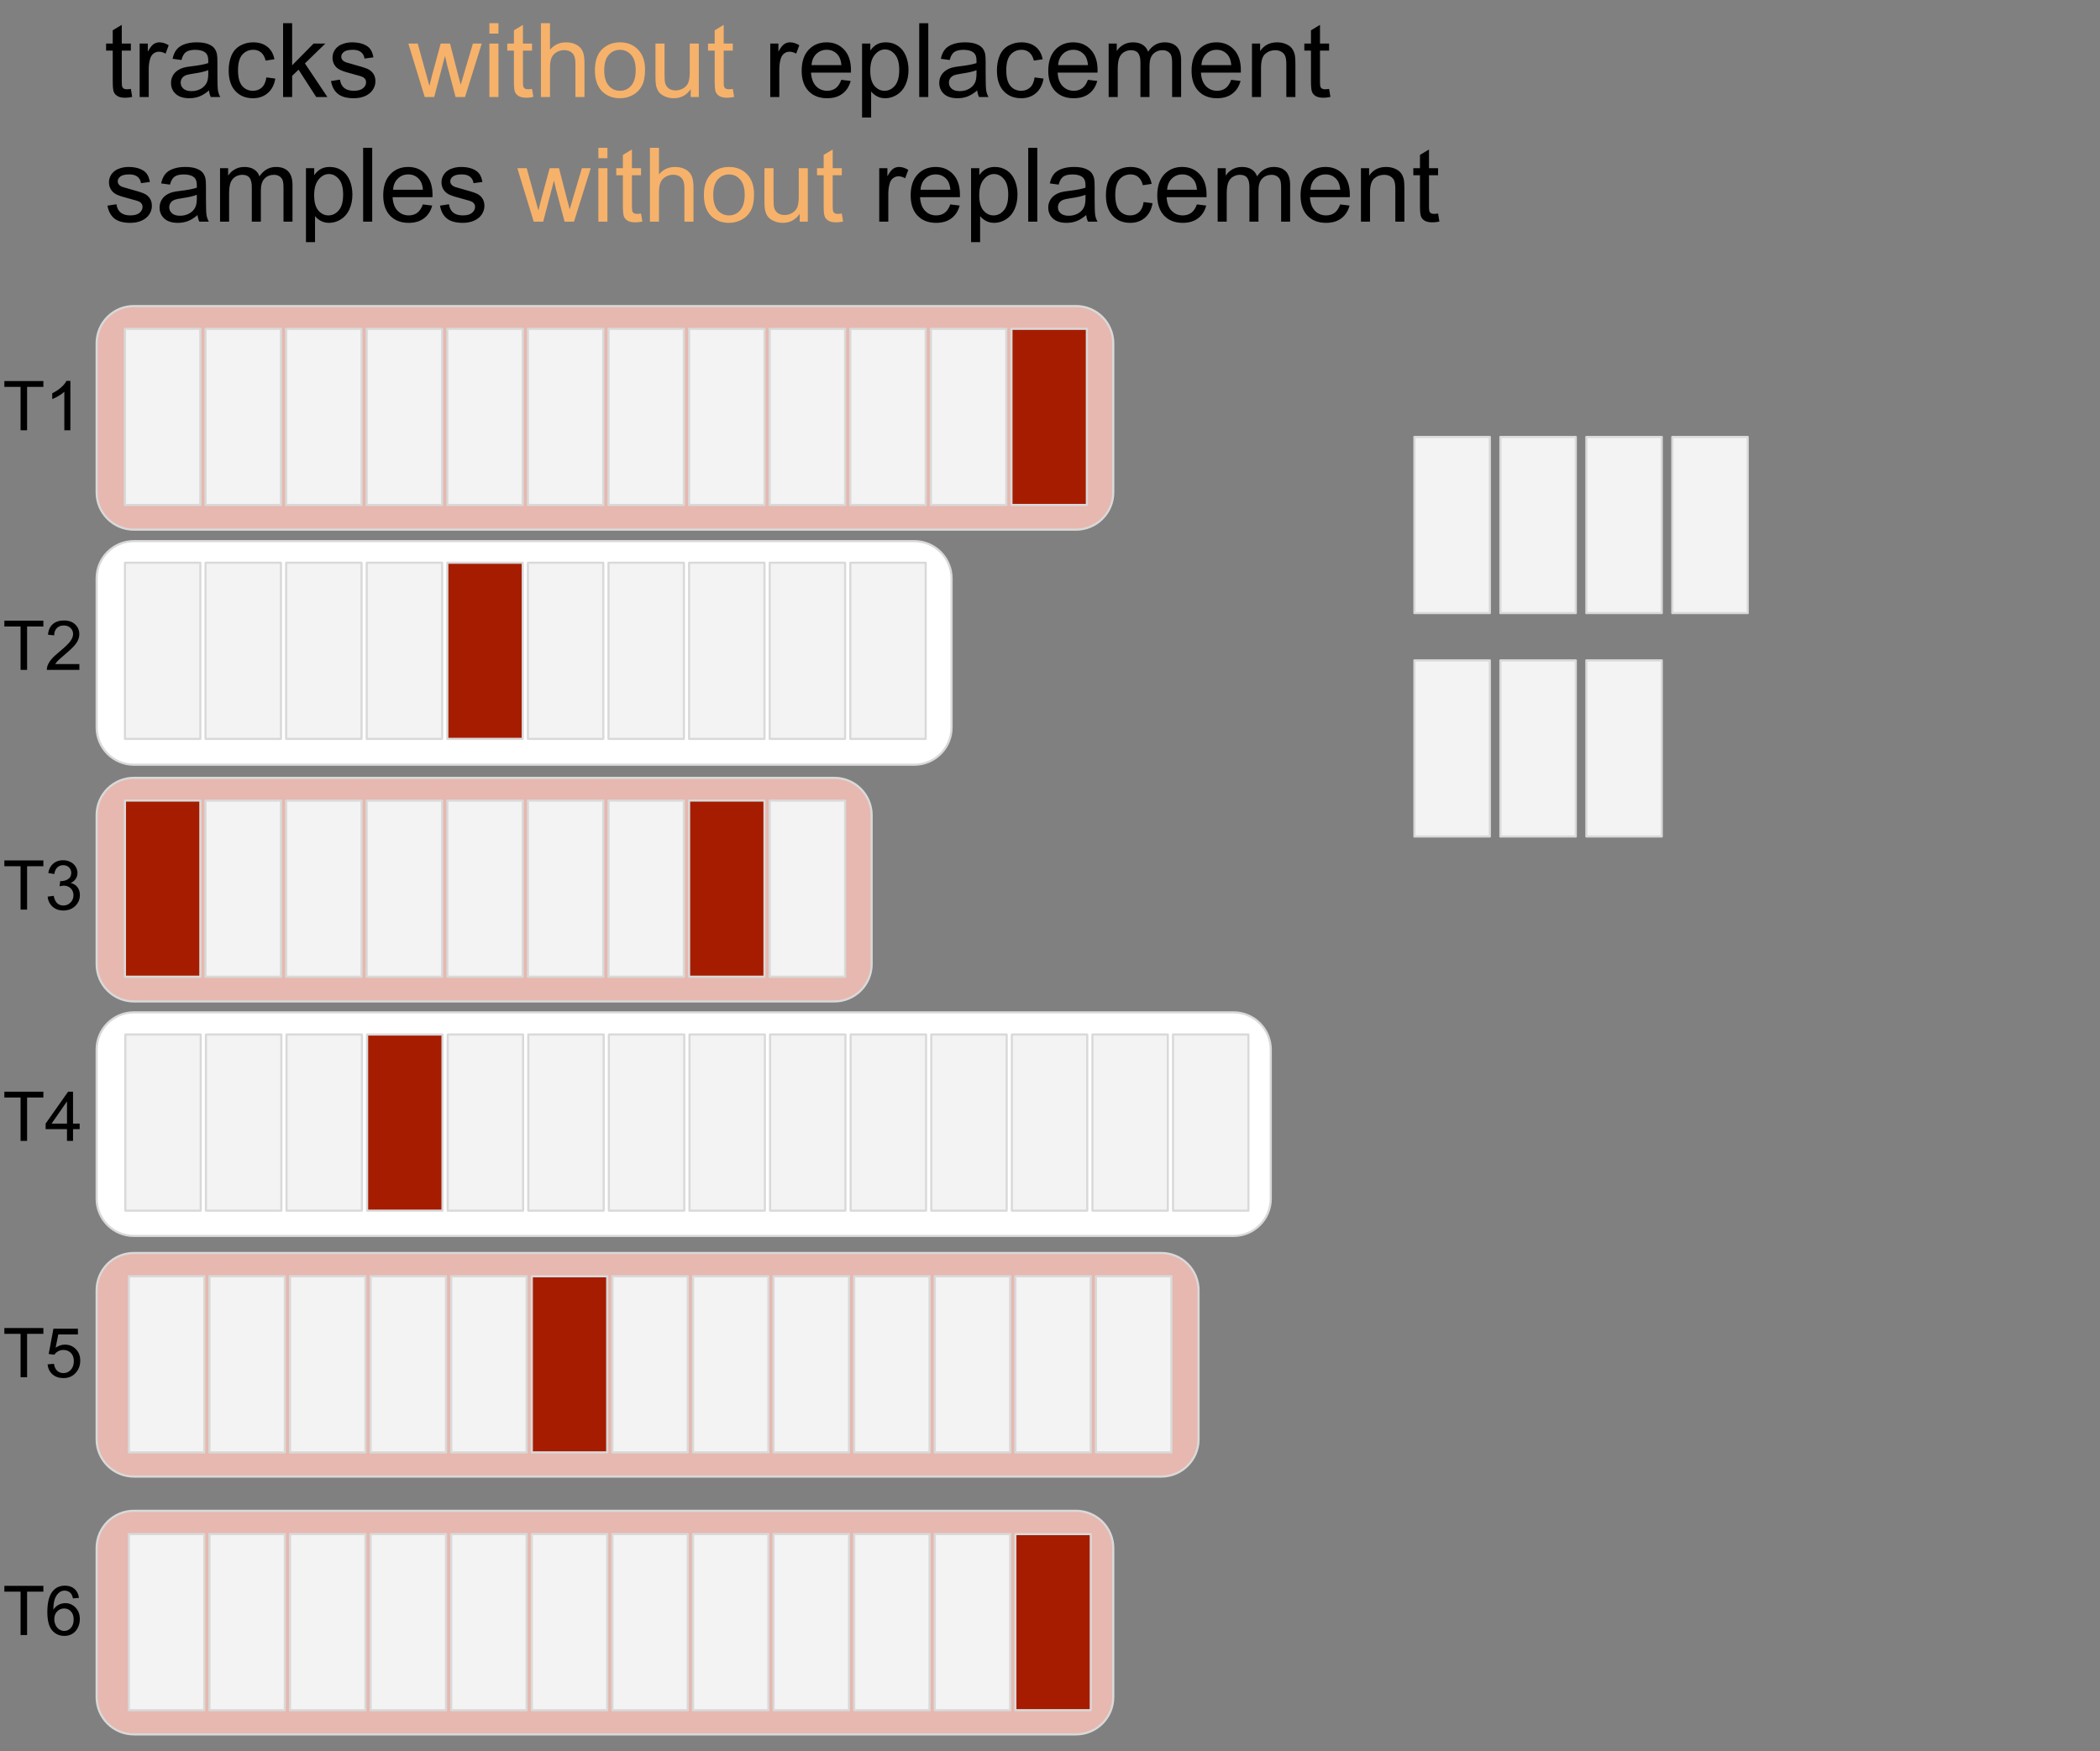 <svg version="1.1" viewBox="0.0 0.0 977.197 815.039" fill="none" stroke="none" stroke-linecap="square" stroke-miterlimit="10" xmlns:xlink="http://www.w3.org/1999/xlink" xmlns="http://www.w3.org/2000/svg"><rect x="0.0" y="0.0" width="977.197" height="815.039" fill="#808080" stroke="none"/><clipPath id="p.0"><path d="m0 0l977.197 0l0 815.039l-977.197 0l0 -815.039z" clip-rule="nonzero"/></clipPath><g clip-path="url(#p.0)"><path fill="#000000" fill-opacity="0.0" d="m0 0l977.197 0l0 815.039l-977.197 0z" fill-rule="evenodd"/><path fill="#e6b8af" d="m44.971 600.533l0 0c0 -9.579 7.765 -17.344 17.344 -17.344l478.068 0c4.6 0 9.011 1.827 12.264 5.08c3.253 3.253 5.08 7.664 5.08 12.264l0 69.375c0 9.579 -7.765 17.344 -17.344 17.344l-478.068 0l0 0c-9.579 0 -17.344 -7.765 -17.344 -17.344z" fill-rule="evenodd"/><path stroke="#d9d9d9" stroke-width="1.0" stroke-linejoin="round" stroke-linecap="butt" d="m44.971 600.533l0 0c0 -9.579 7.765 -17.344 17.344 -17.344l478.068 0c4.6 0 9.011 1.827 12.264 5.08c3.253 3.253 5.08 7.664 5.08 12.264l0 69.375c0 9.579 -7.765 17.344 -17.344 17.344l-478.068 0l0 0c-9.579 0 -17.344 -7.765 -17.344 -17.344z" fill-rule="evenodd"/><path fill="#ffffff" d="m44.971 488.533l0 0c0 -9.579 7.765 -17.344 17.344 -17.344l511.674 0c4.6 0 9.012 1.827 12.264 5.08c3.253 3.253 5.08 7.664 5.08 12.264l0 69.375c0 9.579 -7.765 17.344 -17.344 17.344l-511.674 0l0 0c-9.579 0 -17.344 -7.765 -17.344 -17.344z" fill-rule="evenodd"/><path stroke="#d9d9d9" stroke-width="1.0" stroke-linejoin="round" stroke-linecap="butt" d="m44.971 488.533l0 0c0 -9.579 7.765 -17.344 17.344 -17.344l511.674 0c4.6 0 9.012 1.827 12.264 5.08c3.253 3.253 5.08 7.664 5.08 12.264l0 69.375c0 9.579 -7.765 17.344 -17.344 17.344l-511.674 0l0 0c-9.579 0 -17.344 -7.765 -17.344 -17.344z" fill-rule="evenodd"/><path fill="#e6b8af" d="m44.971 379.386l0 0c0 -9.579 7.765 -17.344 17.344 -17.344l325.942 0c4.6 0 9.012 1.827 12.264 5.08c3.253 3.253 5.08 7.664 5.08 12.264l0 69.375c0 9.579 -7.765 17.344 -17.344 17.344l-325.942 0c-9.579 0 -17.344 -7.765 -17.344 -17.344z" fill-rule="evenodd"/><path stroke="#d9d9d9" stroke-width="1.0" stroke-linejoin="round" stroke-linecap="butt" d="m44.971 379.386l0 0c0 -9.579 7.765 -17.344 17.344 -17.344l325.942 0c4.6 0 9.012 1.827 12.264 5.08c3.253 3.253 5.08 7.664 5.08 12.264l0 69.375c0 9.579 -7.765 17.344 -17.344 17.344l-325.942 0c-9.579 0 -17.344 -7.765 -17.344 -17.344z" fill-rule="evenodd"/><path fill="#ffffff" d="m44.971 269.204l0 0c0 -9.579 7.765 -17.344 17.344 -17.344l363.138 0c4.6 0 9.012 1.827 12.264 5.08c3.253 3.253 5.08 7.664 5.08 12.264l0 69.375c0 9.579 -7.765 17.344 -17.344 17.344l-363.138 0c-9.579 0 -17.344 -7.765 -17.344 -17.344z" fill-rule="evenodd"/><path stroke="#d9d9d9" stroke-width="1.0" stroke-linejoin="round" stroke-linecap="butt" d="m44.971 269.204l0 0c0 -9.579 7.765 -17.344 17.344 -17.344l363.138 0c4.6 0 9.012 1.827 12.264 5.08c3.253 3.253 5.08 7.664 5.08 12.264l0 69.375c0 9.579 -7.765 17.344 -17.344 17.344l-363.138 0c-9.579 0 -17.344 -7.765 -17.344 -17.344z" fill-rule="evenodd"/><path fill="#e6b8af" d="m44.971 159.798l0 0c0 -9.579 7.765 -17.344 17.344 -17.344l438.382 0c4.6 0 9.012 1.827 12.264 5.08c3.253 3.253 5.08 7.664 5.08 12.264l0 69.375c0 9.579 -7.765 17.344 -17.344 17.344l-438.382 0c-9.579 0 -17.344 -7.765 -17.344 -17.344z" fill-rule="evenodd"/><path stroke="#d9d9d9" stroke-width="1.0" stroke-linejoin="round" stroke-linecap="butt" d="m44.971 159.798l0 0c0 -9.579 7.765 -17.344 17.344 -17.344l438.382 0c4.6 0 9.012 1.827 12.264 5.08c3.253 3.253 5.08 7.664 5.08 12.264l0 69.375c0 9.579 -7.765 17.344 -17.344 17.344l-438.382 0c-9.579 0 -17.344 -7.765 -17.344 -17.344z" fill-rule="evenodd"/><path fill="#f3f3f3" d="m58.142 153.042l35.087 0l0 81.984l-35.087 0z" fill-rule="evenodd"/><path stroke="#d9d9d9" stroke-width="1.0" stroke-linejoin="round" stroke-linecap="butt" d="m58.142 153.042l35.087 0l0 81.984l-35.087 0z" fill-rule="evenodd"/><path fill="#f3f3f3" d="m95.644 153.042l35.087 0l0 81.984l-35.087 0z" fill-rule="evenodd"/><path stroke="#d9d9d9" stroke-width="1.0" stroke-linejoin="round" stroke-linecap="butt" d="m95.644 153.042l35.087 0l0 81.984l-35.087 0z" fill-rule="evenodd"/><path fill="#f3f3f3" d="m133.147 153.042l35.087 0l0 81.984l-35.087 0z" fill-rule="evenodd"/><path stroke="#d9d9d9" stroke-width="1.0" stroke-linejoin="round" stroke-linecap="butt" d="m133.147 153.042l35.087 0l0 81.984l-35.087 0z" fill-rule="evenodd"/><path fill="#f3f3f3" d="m170.649 153.042l35.087 0l0 81.984l-35.087 0z" fill-rule="evenodd"/><path stroke="#d9d9d9" stroke-width="1.0" stroke-linejoin="round" stroke-linecap="butt" d="m170.649 153.042l35.087 0l0 81.984l-35.087 0z" fill-rule="evenodd"/><path fill="#f3f3f3" d="m208.152 153.042l35.087 0l0 81.984l-35.087 0z" fill-rule="evenodd"/><path stroke="#d9d9d9" stroke-width="1.0" stroke-linejoin="round" stroke-linecap="butt" d="m208.152 153.042l35.087 0l0 81.984l-35.087 0z" fill-rule="evenodd"/><path fill="#f3f3f3" d="m245.654 153.042l35.087 0l0 81.984l-35.087 0z" fill-rule="evenodd"/><path stroke="#d9d9d9" stroke-width="1.0" stroke-linejoin="round" stroke-linecap="butt" d="m245.654 153.042l35.087 0l0 81.984l-35.087 0z" fill-rule="evenodd"/><path fill="#f3f3f3" d="m283.156 153.042l35.087 0l0 81.984l-35.087 0z" fill-rule="evenodd"/><path stroke="#d9d9d9" stroke-width="1.0" stroke-linejoin="round" stroke-linecap="butt" d="m283.156 153.042l35.087 0l0 81.984l-35.087 0z" fill-rule="evenodd"/><path fill="#f3f3f3" d="m320.659 153.042l35.087 0l0 81.984l-35.087 0z" fill-rule="evenodd"/><path stroke="#d9d9d9" stroke-width="1.0" stroke-linejoin="round" stroke-linecap="butt" d="m320.659 153.042l35.087 0l0 81.984l-35.087 0z" fill-rule="evenodd"/><path fill="#f3f3f3" d="m358.161 153.042l35.087 0l0 81.984l-35.087 0z" fill-rule="evenodd"/><path stroke="#d9d9d9" stroke-width="1.0" stroke-linejoin="round" stroke-linecap="butt" d="m358.161 153.042l35.087 0l0 81.984l-35.087 0z" fill-rule="evenodd"/><path fill="#f3f3f3" d="m395.663 153.042l35.087 0l0 81.984l-35.087 0z" fill-rule="evenodd"/><path stroke="#d9d9d9" stroke-width="1.0" stroke-linejoin="round" stroke-linecap="butt" d="m395.663 153.042l35.087 0l0 81.984l-35.087 0z" fill-rule="evenodd"/><path fill="#f3f3f3" d="m433.166 153.042l35.087 0l0 81.984l-35.087 0z" fill-rule="evenodd"/><path stroke="#d9d9d9" stroke-width="1.0" stroke-linejoin="round" stroke-linecap="butt" d="m433.166 153.042l35.087 0l0 81.984l-35.087 0z" fill-rule="evenodd"/><path fill="#a61c00" d="m470.668 153.042l35.087 0l0 81.984l-35.087 0z" fill-rule="evenodd"/><path stroke="#d9d9d9" stroke-width="1.0" stroke-linejoin="round" stroke-linecap="butt" d="m470.668 153.042l35.087 0l0 81.984l-35.087 0z" fill-rule="evenodd"/><path fill="#f3f3f3" d="m58.142 261.923l35.087 0l0 81.984l-35.087 0z" fill-rule="evenodd"/><path stroke="#d9d9d9" stroke-width="1.0" stroke-linejoin="round" stroke-linecap="butt" d="m58.142 261.923l35.087 0l0 81.984l-35.087 0z" fill-rule="evenodd"/><path fill="#f3f3f3" d="m95.644 261.923l35.087 0l0 81.984l-35.087 0z" fill-rule="evenodd"/><path stroke="#d9d9d9" stroke-width="1.0" stroke-linejoin="round" stroke-linecap="butt" d="m95.644 261.923l35.087 0l0 81.984l-35.087 0z" fill-rule="evenodd"/><path fill="#f3f3f3" d="m133.147 261.923l35.087 0l0 81.984l-35.087 0z" fill-rule="evenodd"/><path stroke="#d9d9d9" stroke-width="1.0" stroke-linejoin="round" stroke-linecap="butt" d="m133.147 261.923l35.087 0l0 81.984l-35.087 0z" fill-rule="evenodd"/><path fill="#f3f3f3" d="m170.649 261.923l35.087 0l0 81.984l-35.087 0z" fill-rule="evenodd"/><path stroke="#d9d9d9" stroke-width="1.0" stroke-linejoin="round" stroke-linecap="butt" d="m170.649 261.923l35.087 0l0 81.984l-35.087 0z" fill-rule="evenodd"/><path fill="#a61c00" d="m208.152 261.923l35.087 0l0 81.984l-35.087 0z" fill-rule="evenodd"/><path stroke="#d9d9d9" stroke-width="1.0" stroke-linejoin="round" stroke-linecap="butt" d="m208.152 261.923l35.087 0l0 81.984l-35.087 0z" fill-rule="evenodd"/><path fill="#f3f3f3" d="m245.654 261.923l35.087 0l0 81.984l-35.087 0z" fill-rule="evenodd"/><path stroke="#d9d9d9" stroke-width="1.0" stroke-linejoin="round" stroke-linecap="butt" d="m245.654 261.923l35.087 0l0 81.984l-35.087 0z" fill-rule="evenodd"/><path fill="#f3f3f3" d="m283.156 261.923l35.087 0l0 81.984l-35.087 0z" fill-rule="evenodd"/><path stroke="#d9d9d9" stroke-width="1.0" stroke-linejoin="round" stroke-linecap="butt" d="m283.156 261.923l35.087 0l0 81.984l-35.087 0z" fill-rule="evenodd"/><path fill="#f3f3f3" d="m320.659 261.923l35.087 0l0 81.984l-35.087 0z" fill-rule="evenodd"/><path stroke="#d9d9d9" stroke-width="1.0" stroke-linejoin="round" stroke-linecap="butt" d="m320.659 261.923l35.087 0l0 81.984l-35.087 0z" fill-rule="evenodd"/><path fill="#f3f3f3" d="m358.161 261.923l35.087 0l0 81.984l-35.087 0z" fill-rule="evenodd"/><path stroke="#d9d9d9" stroke-width="1.0" stroke-linejoin="round" stroke-linecap="butt" d="m358.161 261.923l35.087 0l0 81.984l-35.087 0z" fill-rule="evenodd"/><path fill="#f3f3f3" d="m395.663 261.923l35.087 0l0 81.984l-35.087 0z" fill-rule="evenodd"/><path stroke="#d9d9d9" stroke-width="1.0" stroke-linejoin="round" stroke-linecap="butt" d="m395.663 261.923l35.087 0l0 81.984l-35.087 0z" fill-rule="evenodd"/><path fill="#a61c00" d="m58.142 372.62l35.087 0l0 81.984l-35.087 0z" fill-rule="evenodd"/><path stroke="#d9d9d9" stroke-width="1.0" stroke-linejoin="round" stroke-linecap="butt" d="m58.142 372.62l35.087 0l0 81.984l-35.087 0z" fill-rule="evenodd"/><path fill="#f3f3f3" d="m95.644 372.62l35.087 0l0 81.984l-35.087 0z" fill-rule="evenodd"/><path stroke="#d9d9d9" stroke-width="1.0" stroke-linejoin="round" stroke-linecap="butt" d="m95.644 372.62l35.087 0l0 81.984l-35.087 0z" fill-rule="evenodd"/><path fill="#f3f3f3" d="m133.147 372.62l35.087 0l0 81.984l-35.087 0z" fill-rule="evenodd"/><path stroke="#d9d9d9" stroke-width="1.0" stroke-linejoin="round" stroke-linecap="butt" d="m133.147 372.62l35.087 0l0 81.984l-35.087 0z" fill-rule="evenodd"/><path fill="#f3f3f3" d="m170.649 372.62l35.087 0l0 81.984l-35.087 0z" fill-rule="evenodd"/><path stroke="#d9d9d9" stroke-width="1.0" stroke-linejoin="round" stroke-linecap="butt" d="m170.649 372.62l35.087 0l0 81.984l-35.087 0z" fill-rule="evenodd"/><path fill="#f3f3f3" d="m208.152 372.62l35.087 0l0 81.984l-35.087 0z" fill-rule="evenodd"/><path stroke="#d9d9d9" stroke-width="1.0" stroke-linejoin="round" stroke-linecap="butt" d="m208.152 372.62l35.087 0l0 81.984l-35.087 0z" fill-rule="evenodd"/><path fill="#f3f3f3" d="m245.654 372.62l35.087 0l0 81.984l-35.087 0z" fill-rule="evenodd"/><path stroke="#d9d9d9" stroke-width="1.0" stroke-linejoin="round" stroke-linecap="butt" d="m245.654 372.62l35.087 0l0 81.984l-35.087 0z" fill-rule="evenodd"/><path fill="#f3f3f3" d="m283.156 372.62l35.087 0l0 81.984l-35.087 0z" fill-rule="evenodd"/><path stroke="#d9d9d9" stroke-width="1.0" stroke-linejoin="round" stroke-linecap="butt" d="m283.156 372.62l35.087 0l0 81.984l-35.087 0z" fill-rule="evenodd"/><path fill="#a61c00" d="m320.659 372.62l35.087 0l0 81.984l-35.087 0z" fill-rule="evenodd"/><path stroke="#d9d9d9" stroke-width="1.0" stroke-linejoin="round" stroke-linecap="butt" d="m320.659 372.62l35.087 0l0 81.984l-35.087 0z" fill-rule="evenodd"/><path fill="#f3f3f3" d="m358.161 372.62l35.087 0l0 81.984l-35.087 0z" fill-rule="evenodd"/><path stroke="#d9d9d9" stroke-width="1.0" stroke-linejoin="round" stroke-linecap="butt" d="m358.161 372.62l35.087 0l0 81.984l-35.087 0z" fill-rule="evenodd"/><path fill="#f3f3f3" d="m58.317 481.501l35.087 0l0 81.984l-35.087 0z" fill-rule="evenodd"/><path stroke="#d9d9d9" stroke-width="1.0" stroke-linejoin="round" stroke-linecap="butt" d="m58.317 481.501l35.087 0l0 81.984l-35.087 0z" fill-rule="evenodd"/><path fill="#f3f3f3" d="m95.82 481.501l35.087 0l0 81.984l-35.087 0z" fill-rule="evenodd"/><path stroke="#d9d9d9" stroke-width="1.0" stroke-linejoin="round" stroke-linecap="butt" d="m95.82 481.501l35.087 0l0 81.984l-35.087 0z" fill-rule="evenodd"/><path fill="#f3f3f3" d="m133.322 481.501l35.087 0l0 81.984l-35.087 0z" fill-rule="evenodd"/><path stroke="#d9d9d9" stroke-width="1.0" stroke-linejoin="round" stroke-linecap="butt" d="m133.322 481.501l35.087 0l0 81.984l-35.087 0z" fill-rule="evenodd"/><path fill="#a61c00" d="m170.824 481.501l35.087 0l0 81.984l-35.087 0z" fill-rule="evenodd"/><path stroke="#d9d9d9" stroke-width="1.0" stroke-linejoin="round" stroke-linecap="butt" d="m170.824 481.501l35.087 0l0 81.984l-35.087 0z" fill-rule="evenodd"/><path fill="#f3f3f3" d="m208.327 481.501l35.087 0l0 81.984l-35.087 0z" fill-rule="evenodd"/><path stroke="#d9d9d9" stroke-width="1.0" stroke-linejoin="round" stroke-linecap="butt" d="m208.327 481.501l35.087 0l0 81.984l-35.087 0z" fill-rule="evenodd"/><path fill="#f3f3f3" d="m245.829 481.501l35.087 0l0 81.984l-35.087 0z" fill-rule="evenodd"/><path stroke="#d9d9d9" stroke-width="1.0" stroke-linejoin="round" stroke-linecap="butt" d="m245.829 481.501l35.087 0l0 81.984l-35.087 0z" fill-rule="evenodd"/><path fill="#f3f3f3" d="m283.331 481.501l35.087 0l0 81.984l-35.087 0z" fill-rule="evenodd"/><path stroke="#d9d9d9" stroke-width="1.0" stroke-linejoin="round" stroke-linecap="butt" d="m283.331 481.501l35.087 0l0 81.984l-35.087 0z" fill-rule="evenodd"/><path fill="#f3f3f3" d="m320.834 481.501l35.087 0l0 81.984l-35.087 0z" fill-rule="evenodd"/><path stroke="#d9d9d9" stroke-width="1.0" stroke-linejoin="round" stroke-linecap="butt" d="m320.834 481.501l35.087 0l0 81.984l-35.087 0z" fill-rule="evenodd"/><path fill="#f3f3f3" d="m358.336 481.501l35.087 0l0 81.984l-35.087 0z" fill-rule="evenodd"/><path stroke="#d9d9d9" stroke-width="1.0" stroke-linejoin="round" stroke-linecap="butt" d="m358.336 481.501l35.087 0l0 81.984l-35.087 0z" fill-rule="evenodd"/><path fill="#f3f3f3" d="m395.838 481.501l35.087 0l0 81.984l-35.087 0z" fill-rule="evenodd"/><path stroke="#d9d9d9" stroke-width="1.0" stroke-linejoin="round" stroke-linecap="butt" d="m395.838 481.501l35.087 0l0 81.984l-35.087 0z" fill-rule="evenodd"/><path fill="#f3f3f3" d="m433.341 481.501l35.087 0l0 81.984l-35.087 0z" fill-rule="evenodd"/><path stroke="#d9d9d9" stroke-width="1.0" stroke-linejoin="round" stroke-linecap="butt" d="m433.341 481.501l35.087 0l0 81.984l-35.087 0z" fill-rule="evenodd"/><path fill="#f3f3f3" d="m470.843 481.501l35.087 0l0 81.984l-35.087 0z" fill-rule="evenodd"/><path stroke="#d9d9d9" stroke-width="1.0" stroke-linejoin="round" stroke-linecap="butt" d="m470.843 481.501l35.087 0l0 81.984l-35.087 0z" fill-rule="evenodd"/><path fill="#f3f3f3" d="m508.346 481.501l35.087 0l0 81.984l-35.087 0z" fill-rule="evenodd"/><path stroke="#d9d9d9" stroke-width="1.0" stroke-linejoin="round" stroke-linecap="butt" d="m508.346 481.501l35.087 0l0 81.984l-35.087 0z" fill-rule="evenodd"/><path fill="#f3f3f3" d="m545.848 481.501l35.087 0l0 81.984l-35.087 0z" fill-rule="evenodd"/><path stroke="#d9d9d9" stroke-width="1.0" stroke-linejoin="round" stroke-linecap="butt" d="m545.848 481.501l35.087 0l0 81.984l-35.087 0z" fill-rule="evenodd"/><path fill="#f3f3f3" d="m59.959 594.015l35.087 0l0 81.984l-35.087 0z" fill-rule="evenodd"/><path stroke="#d9d9d9" stroke-width="1.0" stroke-linejoin="round" stroke-linecap="butt" d="m59.959 594.015l35.087 0l0 81.984l-35.087 0z" fill-rule="evenodd"/><path fill="#f3f3f3" d="m97.461 594.015l35.087 0l0 81.984l-35.087 0z" fill-rule="evenodd"/><path stroke="#d9d9d9" stroke-width="1.0" stroke-linejoin="round" stroke-linecap="butt" d="m97.461 594.015l35.087 0l0 81.984l-35.087 0z" fill-rule="evenodd"/><path fill="#f3f3f3" d="m134.964 594.015l35.087 0l0 81.984l-35.087 0z" fill-rule="evenodd"/><path stroke="#d9d9d9" stroke-width="1.0" stroke-linejoin="round" stroke-linecap="butt" d="m134.964 594.015l35.087 0l0 81.984l-35.087 0z" fill-rule="evenodd"/><path fill="#f3f3f3" d="m172.466 594.015l35.087 0l0 81.984l-35.087 0z" fill-rule="evenodd"/><path stroke="#d9d9d9" stroke-width="1.0" stroke-linejoin="round" stroke-linecap="butt" d="m172.466 594.015l35.087 0l0 81.984l-35.087 0z" fill-rule="evenodd"/><path fill="#f3f3f3" d="m209.968 594.015l35.087 0l0 81.984l-35.087 0z" fill-rule="evenodd"/><path stroke="#d9d9d9" stroke-width="1.0" stroke-linejoin="round" stroke-linecap="butt" d="m209.968 594.015l35.087 0l0 81.984l-35.087 0z" fill-rule="evenodd"/><path fill="#a61c00" d="m247.471 594.015l35.087 0l0 81.984l-35.087 0z" fill-rule="evenodd"/><path stroke="#d9d9d9" stroke-width="1.0" stroke-linejoin="round" stroke-linecap="butt" d="m247.471 594.015l35.087 0l0 81.984l-35.087 0z" fill-rule="evenodd"/><path fill="#f3f3f3" d="m284.973 594.015l35.087 0l0 81.984l-35.087 0z" fill-rule="evenodd"/><path stroke="#d9d9d9" stroke-width="1.0" stroke-linejoin="round" stroke-linecap="butt" d="m284.973 594.015l35.087 0l0 81.984l-35.087 0z" fill-rule="evenodd"/><path fill="#f3f3f3" d="m322.475 594.015l35.087 0l0 81.984l-35.087 0z" fill-rule="evenodd"/><path stroke="#d9d9d9" stroke-width="1.0" stroke-linejoin="round" stroke-linecap="butt" d="m322.475 594.015l35.087 0l0 81.984l-35.087 0z" fill-rule="evenodd"/><path fill="#f3f3f3" d="m359.978 594.015l35.087 0l0 81.984l-35.087 0z" fill-rule="evenodd"/><path stroke="#d9d9d9" stroke-width="1.0" stroke-linejoin="round" stroke-linecap="butt" d="m359.978 594.015l35.087 0l0 81.984l-35.087 0z" fill-rule="evenodd"/><path fill="#f3f3f3" d="m397.48 594.015l35.087 0l0 81.984l-35.087 0z" fill-rule="evenodd"/><path stroke="#d9d9d9" stroke-width="1.0" stroke-linejoin="round" stroke-linecap="butt" d="m397.48 594.015l35.087 0l0 81.984l-35.087 0z" fill-rule="evenodd"/><path fill="#f3f3f3" d="m434.982 594.015l35.087 0l0 81.984l-35.087 0z" fill-rule="evenodd"/><path stroke="#d9d9d9" stroke-width="1.0" stroke-linejoin="round" stroke-linecap="butt" d="m434.982 594.015l35.087 0l0 81.984l-35.087 0z" fill-rule="evenodd"/><path fill="#f3f3f3" d="m472.485 594.015l35.087 0l0 81.984l-35.087 0z" fill-rule="evenodd"/><path stroke="#d9d9d9" stroke-width="1.0" stroke-linejoin="round" stroke-linecap="butt" d="m472.485 594.015l35.087 0l0 81.984l-35.087 0z" fill-rule="evenodd"/><path fill="#f3f3f3" d="m509.987 594.015l35.087 0l0 81.984l-35.087 0z" fill-rule="evenodd"/><path stroke="#d9d9d9" stroke-width="1.0" stroke-linejoin="round" stroke-linecap="butt" d="m509.987 594.015l35.087 0l0 81.984l-35.087 0z" fill-rule="evenodd"/><path fill="#000000" fill-opacity="0.0" d="m39.522 -9.919l684.945 0l0 137.449l-684.945 0z" fill-rule="evenodd"/><path fill="#000000" d="m60.897 41.38l0.609 3.734q-1.781 0.375 -3.188 0.375q-2.297 0 -3.562 -0.719q-1.266 -0.734 -1.781 -1.922q-0.516 -1.188 -0.516 -4.984l0 -14.312l-3.094 0l0 -3.281l3.094 0l0 -6.172l4.203 -2.531l0 8.703l4.234 0l0 3.281l-4.234 0l0 14.547q0 1.812 0.219 2.328q0.219 0.516 0.719 0.828q0.516 0.297 1.453 0.297q0.703 0 1.844 -0.172zm4.086 3.781l0 -24.891l3.797 0l0 3.766q1.453 -2.641 2.672 -3.484q1.234 -0.844 2.719 -0.844q2.125 0 4.328 1.359l-1.453 3.906q-1.547 -0.906 -3.094 -0.906q-1.375 0 -2.484 0.828q-1.094 0.828 -1.562 2.312q-0.703 2.25 -0.703 4.922l0 13.031l-4.219 0zm32.266 -3.078q-2.344 2.0 -4.516 2.828q-2.156 0.812 -4.641 0.812q-4.109 0 -6.312 -2.0q-2.203 -2.016 -2.203 -5.125q0 -1.828 0.828 -3.344q0.844 -1.516 2.188 -2.422q1.344 -0.922 3.031 -1.391q1.25 -0.328 3.75 -0.625q5.109 -0.609 7.531 -1.453q0.016 -0.875 0.016 -1.109q0 -2.578 -1.188 -3.625q-1.625 -1.438 -4.812 -1.438q-2.969 0 -4.391 1.047q-1.422 1.047 -2.094 3.688l-4.125 -0.562q0.562 -2.641 1.844 -4.266q1.297 -1.641 3.734 -2.516q2.438 -0.875 5.641 -0.875q3.188 0 5.172 0.75q2.0 0.75 2.938 1.891q0.938 1.125 1.312 2.859q0.219 1.078 0.219 3.891l0 5.625q0 5.891 0.266 7.453q0.266 1.547 1.062 2.984l-4.406 0q-0.656 -1.312 -0.844 -3.078zm-0.344 -9.422q-2.297 0.938 -6.891 1.594q-2.609 0.375 -3.688 0.844q-1.078 0.469 -1.672 1.375q-0.578 0.906 -0.578 2.0q0 1.688 1.281 2.812q1.281 1.125 3.734 1.125q2.438 0 4.328 -1.062q1.906 -1.062 2.797 -2.922q0.688 -1.422 0.688 -4.219l0 -1.547zm27.039 3.375l4.156 0.547q-0.687 4.281 -3.484 6.719q-2.797 2.422 -6.875 2.422q-5.109 0 -8.219 -3.344q-3.109 -3.344 -3.109 -9.578q0 -4.031 1.328 -7.047q1.344 -3.031 4.078 -4.531q2.734 -1.516 5.938 -1.516q4.062 0 6.641 2.047q2.578 2.047 3.297 5.828l-4.094 0.625q-0.594 -2.5 -2.078 -3.766q-1.484 -1.266 -3.594 -1.266q-3.188 0 -5.188 2.281q-1.984 2.281 -1.984 7.234q0 5.016 1.922 7.297q1.922 2.266 5.016 2.266q2.484 0 4.141 -1.516q1.672 -1.531 2.109 -4.703zm7.781 9.125l0 -34.359l4.219 0l0 19.594l9.984 -10.125l5.469 0l-9.516 9.234l10.469 15.656l-5.203 0l-8.219 -12.734l-2.984 2.859l0 9.875l-4.219 0zm22.297 -7.438l4.172 -0.656q0.344 2.516 1.953 3.859q1.609 1.328 4.484 1.328q2.906 0 4.312 -1.188q1.406 -1.188 1.406 -2.781q0 -1.422 -1.234 -2.25q-0.875 -0.562 -4.312 -1.422q-4.641 -1.172 -6.438 -2.031q-1.797 -0.859 -2.719 -2.359q-0.922 -1.516 -0.922 -3.344q0 -1.672 0.75 -3.078q0.766 -1.422 2.078 -2.359q0.984 -0.734 2.688 -1.234q1.703 -0.5 3.641 -0.5q2.938 0 5.141 0.844q2.219 0.844 3.266 2.281q1.062 1.438 1.469 3.859l-4.125 0.562q-0.281 -1.922 -1.641 -3.0q-1.344 -1.078 -3.797 -1.078q-2.906 0 -4.156 0.969q-1.234 0.953 -1.234 2.234q0 0.828 0.516 1.484q0.516 0.672 1.609 1.125q0.641 0.234 3.734 1.078q4.469 1.188 6.234 1.953q1.781 0.766 2.781 2.219q1.016 1.453 1.016 3.609q0 2.109 -1.234 3.969q-1.234 1.859 -3.562 2.891q-2.312 1.016 -5.234 1.016q-4.859 0 -7.406 -2.016q-2.531 -2.016 -3.234 -5.984z" fill-rule="nonzero"/><path fill="#f6b26b" d="m197.639 45.161l-7.625 -24.891l4.359 0l3.969 14.359l1.469 5.344q0.094 -0.391 1.297 -5.125l3.953 -14.578l4.344 0l3.719 14.437l1.25 4.75l1.422 -4.797l4.266 -14.391l4.109 0l-7.781 24.891l-4.391 0l-3.953 -14.906l-0.969 -4.25l-5.031 19.156l-4.406 0zm30.086 -29.516l0 -4.844l4.219 0l0 4.844l-4.219 0zm0 29.516l0 -24.891l4.219 0l0 24.891l-4.219 0zm19.852 -3.781l0.609 3.734q-1.781 0.375 -3.188 0.375q-2.297 0 -3.562 -0.719q-1.266 -0.734 -1.781 -1.922q-0.516 -1.188 -0.516 -4.984l0 -14.312l-3.094 0l0 -3.281l3.094 0l0 -6.172l4.203 -2.531l0 8.703l4.234 0l0 3.281l-4.234 0l0 14.547q0 1.812 0.219 2.328q0.219 0.516 0.719 0.828q0.516 0.297 1.453 0.297q0.703 0 1.844 -0.172zm4.133 3.781l0 -34.359l4.219 0l0 12.328q2.953 -3.422 7.453 -3.422q2.766 0 4.797 1.094q2.047 1.078 2.922 3.0q0.875 1.922 0.875 5.578l0 15.781l-4.219 0l0 -15.781q0 -3.156 -1.375 -4.594q-1.359 -1.453 -3.875 -1.453q-1.875 0 -3.531 0.984q-1.641 0.969 -2.344 2.641q-0.703 1.656 -0.703 4.578l0 13.625l-4.219 0zm25.117 -12.453q0 -6.906 3.844 -10.234q3.219 -2.766 7.828 -2.766q5.141 0 8.391 3.359q3.266 3.359 3.266 9.297q0 4.797 -1.453 7.562q-1.438 2.75 -4.188 4.281q-2.75 1.516 -6.016 1.516q-5.219 0 -8.453 -3.344q-3.219 -3.359 -3.219 -9.672zm4.344 0q0 4.781 2.078 7.172q2.094 2.375 5.25 2.375q3.141 0 5.219 -2.391q2.094 -2.391 2.094 -7.297q0 -4.609 -2.094 -6.984q-2.094 -2.391 -5.219 -2.391q-3.156 0 -5.25 2.375q-2.078 2.359 -2.078 7.141zm40.242 12.453l0 -3.656q-2.906 4.219 -7.906 4.219q-2.203 0 -4.109 -0.844q-1.906 -0.844 -2.844 -2.125q-0.922 -1.281 -1.297 -3.125q-0.25 -1.25 -0.25 -3.938l0 -15.422l4.219 0l0 13.797q0 3.312 0.25 4.453q0.406 1.672 1.688 2.625q1.297 0.938 3.188 0.938q1.906 0 3.562 -0.969q1.672 -0.969 2.359 -2.641q0.688 -1.688 0.688 -4.875l0 -13.328l4.219 0l0 24.891l-3.766 0zm19.586 -3.781l0.609 3.734q-1.781 0.375 -3.188 0.375q-2.297 0 -3.562 -0.719q-1.266 -0.734 -1.781 -1.922q-0.516 -1.188 -0.516 -4.984l0 -14.312l-3.094 0l0 -3.281l3.094 0l0 -6.172l4.203 -2.531l0 8.703l4.234 0l0 3.281l-4.234 0l0 14.547q0 1.812 0.219 2.328q0.219 0.516 0.719 0.828q0.516 0.297 1.453 0.297q0.703 0 1.844 -0.172z" fill-rule="nonzero"/><path fill="#000000" d="m358.421 45.161l0 -24.891l3.797 0l0 3.766q1.453 -2.641 2.672 -3.484q1.234 -0.844 2.719 -0.844q2.125 0 4.328 1.359l-1.453 3.906q-1.547 -0.906 -3.094 -0.906q-1.375 0 -2.484 0.828q-1.094 0.828 -1.562 2.312q-0.703 2.25 -0.703 4.922l0 13.031l-4.219 0zm33.062 -8.016l4.359 0.531q-1.031 3.828 -3.828 5.938q-2.781 2.109 -7.109 2.109q-5.469 0 -8.672 -3.359q-3.188 -3.375 -3.188 -9.438q0 -6.281 3.234 -9.75q3.234 -3.469 8.391 -3.469q4.984 0 8.141 3.406q3.172 3.391 3.172 9.547q0 0.375 -0.016 1.125l-18.562 0q0.234 4.109 2.312 6.297q2.094 2.172 5.203 2.172q2.328 0 3.969 -1.219q1.641 -1.219 2.594 -3.891zm-13.844 -6.828l13.891 0q-0.281 -3.141 -1.594 -4.703q-2.016 -2.438 -5.219 -2.438q-2.906 0 -4.891 1.953q-1.984 1.938 -2.188 5.188zm23.508 24.391l0 -34.438l3.844 0l0 3.234q1.359 -1.906 3.062 -2.844q1.719 -0.953 4.156 -0.953q3.188 0 5.625 1.641q2.438 1.641 3.672 4.625q1.25 2.984 1.25 6.547q0 3.828 -1.375 6.891q-1.375 3.047 -3.984 4.688q-2.609 1.625 -5.5 1.625q-2.109 0 -3.781 -0.891q-1.672 -0.891 -2.75 -2.25l0 12.125l-4.219 0zm3.812 -21.859q0 4.812 1.938 7.109q1.953 2.297 4.719 2.297q2.812 0 4.812 -2.375q2.016 -2.391 2.016 -7.375q0 -4.766 -1.969 -7.125q-1.953 -2.375 -4.672 -2.375q-2.688 0 -4.766 2.531q-2.078 2.516 -2.078 7.312zm22.789 12.312l0 -34.359l4.219 0l0 34.359l-4.219 0zm26.992 -3.078q-2.344 2.0 -4.516 2.828q-2.156 0.812 -4.641 0.812q-4.109 0 -6.312 -2.0q-2.203 -2.016 -2.203 -5.125q0 -1.828 0.828 -3.344q0.844 -1.516 2.188 -2.422q1.344 -0.922 3.031 -1.391q1.25 -0.328 3.75 -0.625q5.109 -0.609 7.531 -1.453q0.016 -0.875 0.016 -1.109q0 -2.578 -1.188 -3.625q-1.625 -1.438 -4.812 -1.438q-2.969 0 -4.391 1.047q-1.422 1.047 -2.094 3.688l-4.125 -0.562q0.562 -2.641 1.844 -4.266q1.297 -1.641 3.734 -2.516q2.438 -0.875 5.641 -0.875q3.188 0 5.172 0.75q2.0 0.75 2.938 1.891q0.938 1.125 1.312 2.859q0.219 1.078 0.219 3.891l0 5.625q0 5.891 0.266 7.453q0.266 1.547 1.062 2.984l-4.406 0q-0.656 -1.312 -0.844 -3.078zm-0.344 -9.422q-2.297 0.938 -6.891 1.594q-2.609 0.375 -3.688 0.844q-1.078 0.469 -1.672 1.375q-0.578 0.906 -0.578 2.0q0 1.688 1.281 2.812q1.281 1.125 3.734 1.125q2.438 0 4.328 -1.062q1.906 -1.062 2.797 -2.922q0.688 -1.422 0.688 -4.219l0 -1.547zm27.039 3.375l4.156 0.547q-0.688 4.281 -3.484 6.719q-2.797 2.422 -6.875 2.422q-5.109 0 -8.219 -3.344q-3.109 -3.344 -3.109 -9.578q0 -4.031 1.328 -7.047q1.344 -3.031 4.078 -4.531q2.734 -1.516 5.938 -1.516q4.062 0 6.641 2.047q2.578 2.047 3.297 5.828l-4.094 0.625q-0.594 -2.5 -2.078 -3.766q-1.484 -1.266 -3.594 -1.266q-3.188 0 -5.188 2.281q-1.984 2.281 -1.984 7.234q0 5.016 1.922 7.297q1.922 2.266 5.016 2.266q2.484 0 4.141 -1.516q1.672 -1.531 2.109 -4.703zm24.797 1.109l4.359 0.531q-1.031 3.828 -3.828 5.938q-2.781 2.109 -7.109 2.109q-5.469 0 -8.672 -3.359q-3.188 -3.375 -3.188 -9.438q0 -6.281 3.234 -9.75q3.234 -3.469 8.391 -3.469q4.984 0 8.141 3.406q3.172 3.391 3.172 9.547q0 0.375 -0.016 1.125l-18.562 0q0.234 4.109 2.312 6.297q2.094 2.172 5.203 2.172q2.328 0 3.969 -1.219q1.641 -1.219 2.594 -3.891zm-13.844 -6.828l13.891 0q-0.281 -3.141 -1.594 -4.703q-2.016 -2.438 -5.219 -2.438q-2.906 0 -4.891 1.953q-1.984 1.938 -2.188 5.188zm23.508 14.844l0 -24.891l3.766 0l0 3.484q1.172 -1.828 3.109 -2.938q1.953 -1.109 4.438 -1.109q2.766 0 4.531 1.156q1.781 1.141 2.5 3.203q2.953 -4.359 7.688 -4.359q3.703 0 5.688 2.047q2.0 2.047 2.0 6.312l0 17.094l-4.188 0l0 -15.687q0 -2.531 -0.422 -3.641q-0.406 -1.109 -1.484 -1.781q-1.078 -0.688 -2.531 -0.688q-2.625 0 -4.359 1.75q-1.734 1.734 -1.734 5.578l0 14.469l-4.219 0l0 -16.172q0 -2.812 -1.031 -4.219q-1.031 -1.406 -3.375 -1.406q-1.781 0 -3.297 0.938q-1.5 0.938 -2.188 2.75q-0.672 1.797 -0.672 5.187l0 12.922l-4.219 0zm57.016 -8.016l4.359 0.531q-1.031 3.828 -3.828 5.938q-2.781 2.109 -7.109 2.109q-5.469 0 -8.672 -3.359q-3.188 -3.375 -3.188 -9.438q0 -6.281 3.234 -9.75q3.234 -3.469 8.391 -3.469q4.984 0 8.141 3.406q3.172 3.391 3.172 9.547q0 0.375 -0.016 1.125l-18.562 0q0.234 4.109 2.312 6.297q2.094 2.172 5.203 2.172q2.328 0 3.969 -1.219q1.641 -1.219 2.594 -3.891zm-13.844 -6.828l13.891 0q-0.281 -3.141 -1.594 -4.703q-2.016 -2.438 -5.219 -2.438q-2.906 0 -4.891 1.953q-1.984 1.938 -2.188 5.188zm23.508 14.844l0 -24.891l3.797 0l0 3.531q2.734 -4.094 7.922 -4.094q2.25 0 4.125 0.812q1.891 0.797 2.828 2.109q0.938 1.312 1.312 3.125q0.234 1.172 0.234 4.094l0 15.312l-4.219 0l0 -15.141q0 -2.578 -0.5 -3.859q-0.484 -1.281 -1.734 -2.031q-1.25 -0.766 -2.938 -0.766q-2.703 0 -4.656 1.719q-1.953 1.703 -1.953 6.484l0 13.594l-4.219 0zm35.898 -3.781l0.609 3.734q-1.781 0.375 -3.188 0.375q-2.297 0 -3.562 -0.719q-1.266 -0.734 -1.781 -1.922q-0.516 -1.188 -0.516 -4.984l0 -14.312l-3.094 0l0 -3.281l3.094 0l0 -6.172l4.203 -2.531l0 8.703l4.234 0l0 3.281l-4.234 0l0 14.547q0 1.812 0.219 2.328q0.219 0.516 0.719 0.828q0.516 0.297 1.453 0.297q0.703 0 1.844 -0.172z" fill-rule="nonzero"/><path fill="#000000" d="m50.007 95.724l4.172 -0.656q0.344 2.516 1.953 3.859q1.609 1.328 4.484 1.328q2.906 0 4.312 -1.188q1.406 -1.188 1.406 -2.781q0 -1.422 -1.234 -2.25q-0.875 -0.562 -4.312 -1.422q-4.641 -1.172 -6.438 -2.031q-1.797 -0.859 -2.719 -2.359q-0.922 -1.516 -0.922 -3.344q0 -1.672 0.75 -3.078q0.766 -1.422 2.078 -2.359q0.984 -0.734 2.688 -1.234q1.703 -0.5 3.641 -0.5q2.938 0 5.141 0.844q2.219 0.844 3.266 2.281q1.062 1.438 1.469 3.859l-4.125 0.562q-0.281 -1.922 -1.641 -3.0q-1.344 -1.078 -3.797 -1.078q-2.906 0 -4.156 0.969q-1.234 0.953 -1.234 2.234q0 0.828 0.516 1.484q0.516 0.672 1.609 1.125q0.641 0.234 3.734 1.078q4.469 1.188 6.234 1.953q1.781 0.766 2.781 2.219q1.016 1.453 1.016 3.609q0 2.109 -1.234 3.969q-1.234 1.859 -3.562 2.891q-2.312 1.016 -5.234 1.016q-4.859 0 -7.406 -2.016q-2.531 -2.016 -3.234 -5.984zm41.922 4.359q-2.344 2.0 -4.516 2.828q-2.156 0.812 -4.641 0.812q-4.109 0 -6.312 -2.0q-2.203 -2.016 -2.203 -5.125q0 -1.828 0.828 -3.344q0.844 -1.516 2.188 -2.422q1.344 -0.922 3.031 -1.391q1.25 -0.328 3.75 -0.625q5.109 -0.609 7.531 -1.453q0.016 -0.875 0.016 -1.109q0 -2.578 -1.188 -3.625q-1.625 -1.438 -4.812 -1.438q-2.969 0 -4.391 1.047q-1.422 1.047 -2.094 3.688l-4.125 -0.562q0.562 -2.641 1.844 -4.266q1.297 -1.641 3.734 -2.516q2.438 -0.875 5.641 -0.875q3.188 0 5.172 0.75q2.0 0.75 2.938 1.891q0.938 1.125 1.312 2.859q0.219 1.078 0.219 3.891l0 5.625q0 5.891 0.266 7.453q0.266 1.547 1.062 2.984l-4.406 0q-0.656 -1.312 -0.844 -3.078zm-0.344 -9.422q-2.297 0.938 -6.891 1.594q-2.609 0.375 -3.688 0.844q-1.078 0.469 -1.672 1.375q-0.578 0.906 -0.578 2.0q0 1.688 1.281 2.812q1.281 1.125 3.734 1.125q2.438 0 4.328 -1.062q1.906 -1.062 2.797 -2.922q0.688 -1.422 0.688 -4.219l0 -1.547zm10.805 12.5l0 -24.891l3.766 0l0 3.484q1.172 -1.828 3.109 -2.938q1.953 -1.109 4.438 -1.109q2.766 0 4.531 1.156q1.781 1.141 2.5 3.203q2.953 -4.359 7.687 -4.359q3.703 0 5.688 2.047q2.0 2.047 2.0 6.312l0 17.094l-4.188 0l0 -15.688q0 -2.531 -0.422 -3.641q-0.406 -1.109 -1.484 -1.781q-1.078 -0.688 -2.531 -0.688q-2.625 0 -4.359 1.75q-1.734 1.734 -1.734 5.578l0 14.469l-4.219 0l0 -16.172q0 -2.812 -1.031 -4.219q-1.031 -1.406 -3.375 -1.406q-1.781 0 -3.297 0.938q-1.5 0.938 -2.188 2.75q-0.672 1.797 -0.672 5.188l0 12.922l-4.219 0zm39.984 9.547l0 -34.438l3.844 0l0 3.234q1.359 -1.906 3.062 -2.844q1.719 -0.953 4.156 -0.953q3.188 0 5.625 1.641q2.438 1.641 3.672 4.625q1.25 2.984 1.25 6.547q0 3.828 -1.375 6.891q-1.375 3.047 -3.984 4.688q-2.609 1.625 -5.5 1.625q-2.109 0 -3.781 -0.891q-1.672 -0.891 -2.75 -2.25l0 12.125l-4.219 0zm3.812 -21.859q0 4.812 1.938 7.109q1.953 2.297 4.719 2.297q2.812 0 4.812 -2.375q2.016 -2.391 2.016 -7.375q0 -4.766 -1.969 -7.125q-1.953 -2.375 -4.672 -2.375q-2.688 0 -4.766 2.531q-2.078 2.516 -2.078 7.312zm22.789 12.312l0 -34.359l4.219 0l0 34.359l-4.219 0zm27.789 -8.016l4.359 0.531q-1.031 3.828 -3.828 5.938q-2.781 2.109 -7.109 2.109q-5.469 0 -8.672 -3.359q-3.188 -3.375 -3.188 -9.438q0 -6.281 3.234 -9.75q3.234 -3.469 8.391 -3.469q4.984 0 8.141 3.406q3.172 3.391 3.172 9.547q0 0.375 -0.016 1.125l-18.562 0q0.234 4.109 2.312 6.297q2.094 2.172 5.203 2.172q2.328 0 3.969 -1.219q1.641 -1.219 2.594 -3.891zm-13.844 -6.828l13.891 0q-0.281 -3.141 -1.594 -4.703q-2.016 -2.438 -5.219 -2.438q-2.906 0 -4.891 1.953q-1.984 1.938 -2.188 5.188zm21.82 7.406l4.172 -0.656q0.344 2.516 1.953 3.859q1.609 1.328 4.484 1.328q2.906 0 4.312 -1.188q1.406 -1.188 1.406 -2.781q0 -1.422 -1.234 -2.25q-0.875 -0.562 -4.312 -1.422q-4.641 -1.172 -6.438 -2.031q-1.797 -0.859 -2.719 -2.359q-0.922 -1.516 -0.922 -3.344q0 -1.672 0.75 -3.078q0.766 -1.422 2.078 -2.359q0.984 -0.734 2.688 -1.234q1.703 -0.5 3.641 -0.5q2.938 0 5.141 0.844q2.219 0.844 3.266 2.281q1.062 1.438 1.469 3.859l-4.125 0.562q-0.281 -1.922 -1.641 -3.0q-1.344 -1.078 -3.797 -1.078q-2.906 0 -4.156 0.969q-1.234 0.953 -1.234 2.234q0 0.828 0.516 1.484q0.516 0.672 1.609 1.125q0.641 0.234 3.734 1.078q4.469 1.188 6.234 1.953q1.781 0.766 2.781 2.219q1.016 1.453 1.016 3.609q0 2.109 -1.234 3.969q-1.234 1.859 -3.562 2.891q-2.312 1.016 -5.234 1.016q-4.859 0 -7.406 -2.016q-2.531 -2.016 -3.234 -5.984z" fill-rule="nonzero"/><path fill="#f6b26b" d="m248.358 103.161l-7.625 -24.891l4.359 0l3.969 14.359l1.469 5.344q0.094 -0.391 1.297 -5.125l3.953 -14.578l4.344 0l3.719 14.438l1.25 4.75l1.422 -4.797l4.266 -14.391l4.109 0l-7.781 24.891l-4.391 0l-3.953 -14.906l-0.969 -4.25l-5.031 19.156l-4.406 0zm30.086 -29.516l0 -4.844l4.219 0l0 4.844l-4.219 0zm0 29.516l0 -24.891l4.219 0l0 24.891l-4.219 0zm19.852 -3.781l0.609 3.734q-1.781 0.375 -3.188 0.375q-2.297 0 -3.562 -0.719q-1.266 -0.734 -1.781 -1.922q-0.516 -1.188 -0.516 -4.984l0 -14.312l-3.094 0l0 -3.281l3.094 0l0 -6.172l4.203 -2.531l0 8.703l4.234 0l0 3.281l-4.234 0l0 14.547q0 1.812 0.219 2.328q0.219 0.516 0.719 0.828q0.516 0.297 1.453 0.297q0.703 0 1.844 -0.172zm4.133 3.781l0 -34.359l4.219 0l0 12.328q2.953 -3.422 7.453 -3.422q2.766 0 4.797 1.094q2.047 1.078 2.922 3.0q0.875 1.922 0.875 5.578l0 15.781l-4.219 0l0 -15.781q0 -3.156 -1.375 -4.594q-1.359 -1.453 -3.875 -1.453q-1.875 0 -3.531 0.984q-1.641 0.969 -2.344 2.641q-0.703 1.656 -0.703 4.578l0 13.625l-4.219 0zm25.117 -12.453q0 -6.906 3.844 -10.234q3.219 -2.766 7.828 -2.766q5.141 0 8.391 3.359q3.266 3.359 3.266 9.297q0 4.797 -1.453 7.562q-1.438 2.75 -4.188 4.281q-2.75 1.516 -6.016 1.516q-5.219 0 -8.453 -3.344q-3.219 -3.359 -3.219 -9.672zm4.344 0q0 4.781 2.078 7.172q2.094 2.375 5.25 2.375q3.141 0 5.219 -2.391q2.094 -2.391 2.094 -7.297q0 -4.609 -2.094 -6.984q-2.094 -2.391 -5.219 -2.391q-3.156 0 -5.25 2.375q-2.078 2.359 -2.078 7.141zm40.242 12.453l0 -3.656q-2.906 4.219 -7.906 4.219q-2.203 0 -4.109 -0.844q-1.906 -0.844 -2.844 -2.125q-0.922 -1.281 -1.297 -3.125q-0.25 -1.25 -0.25 -3.938l0 -15.422l4.219 0l0 13.797q0 3.312 0.25 4.453q0.406 1.672 1.688 2.625q1.297 0.938 3.188 0.938q1.906 0 3.562 -0.969q1.672 -0.969 2.359 -2.641q0.688 -1.688 0.688 -4.875l0 -13.328l4.219 0l0 24.891l-3.766 0zm19.586 -3.781l0.609 3.734q-1.781 0.375 -3.188 0.375q-2.297 0 -3.562 -0.719q-1.266 -0.734 -1.781 -1.922q-0.516 -1.188 -0.516 -4.984l0 -14.312l-3.094 0l0 -3.281l3.094 0l0 -6.172l4.203 -2.531l0 8.703l4.234 0l0 3.281l-4.234 0l0 14.547q0 1.812 0.219 2.328q0.219 0.516 0.719 0.828q0.516 0.297 1.453 0.297q0.703 0 1.844 -0.172z" fill-rule="nonzero"/><path fill="#000000" d="m409.139 103.161l0 -24.891l3.797 0l0 3.766q1.453 -2.641 2.672 -3.484q1.234 -0.844 2.719 -0.844q2.125 0 4.328 1.359l-1.453 3.906q-1.547 -0.906 -3.094 -0.906q-1.375 0 -2.484 0.828q-1.094 0.828 -1.562 2.312q-0.703 2.25 -0.703 4.922l0 13.031l-4.219 0zm33.062 -8.016l4.359 0.531q-1.031 3.828 -3.828 5.938q-2.781 2.109 -7.109 2.109q-5.469 0 -8.672 -3.359q-3.188 -3.375 -3.188 -9.438q0 -6.281 3.234 -9.75q3.234 -3.469 8.391 -3.469q4.984 0 8.141 3.406q3.172 3.391 3.172 9.547q0 0.375 -0.016 1.125l-18.562 0q0.234 4.109 2.312 6.297q2.094 2.172 5.203 2.172q2.328 0 3.969 -1.219q1.641 -1.219 2.594 -3.891zm-13.844 -6.828l13.891 0q-0.281 -3.141 -1.594 -4.703q-2.016 -2.438 -5.219 -2.438q-2.906 0 -4.891 1.953q-1.984 1.938 -2.188 5.188zm23.508 24.391l0 -34.438l3.844 0l0 3.234q1.359 -1.906 3.062 -2.844q1.719 -0.953 4.156 -0.953q3.188 0 5.625 1.641q2.438 1.641 3.672 4.625q1.25 2.984 1.25 6.547q0 3.828 -1.375 6.891q-1.375 3.047 -3.984 4.688q-2.609 1.625 -5.5 1.625q-2.109 0 -3.781 -0.891q-1.672 -0.891 -2.75 -2.25l0 12.125l-4.219 0zm3.812 -21.859q0 4.812 1.938 7.109q1.953 2.297 4.719 2.297q2.812 0 4.812 -2.375q2.016 -2.391 2.016 -7.375q0 -4.766 -1.969 -7.125q-1.953 -2.375 -4.672 -2.375q-2.688 0 -4.766 2.531q-2.078 2.516 -2.078 7.312zm22.789 12.312l0 -34.359l4.219 0l0 34.359l-4.219 0zm26.992 -3.078q-2.344 2.0 -4.516 2.828q-2.156 0.812 -4.641 0.812q-4.109 0 -6.312 -2.0q-2.203 -2.016 -2.203 -5.125q0 -1.828 0.828 -3.344q0.844 -1.516 2.188 -2.422q1.344 -0.922 3.031 -1.391q1.25 -0.328 3.75 -0.625q5.109 -0.609 7.531 -1.453q0.016 -0.875 0.016 -1.109q0 -2.578 -1.188 -3.625q-1.625 -1.438 -4.812 -1.438q-2.969 0 -4.391 1.047q-1.422 1.047 -2.094 3.688l-4.125 -0.562q0.562 -2.641 1.844 -4.266q1.297 -1.641 3.734 -2.516q2.438 -0.875 5.641 -0.875q3.188 0 5.172 0.75q2.0 0.75 2.938 1.891q0.938 1.125 1.312 2.859q0.219 1.078 0.219 3.891l0 5.625q0 5.891 0.266 7.453q0.266 1.547 1.062 2.984l-4.406 0q-0.656 -1.312 -0.844 -3.078zm-0.344 -9.422q-2.297 0.938 -6.891 1.594q-2.609 0.375 -3.688 0.844q-1.078 0.469 -1.672 1.375q-0.578 0.906 -0.578 2.0q0 1.688 1.281 2.812q1.281 1.125 3.734 1.125q2.438 0 4.328 -1.062q1.906 -1.062 2.797 -2.922q0.688 -1.422 0.688 -4.219l0 -1.547zm27.039 3.375l4.156 0.547q-0.688 4.281 -3.484 6.719q-2.797 2.422 -6.875 2.422q-5.109 0 -8.219 -3.344q-3.109 -3.344 -3.109 -9.578q0 -4.031 1.328 -7.047q1.344 -3.031 4.078 -4.531q2.734 -1.516 5.938 -1.516q4.062 0 6.641 2.047q2.578 2.047 3.297 5.828l-4.094 0.625q-0.594 -2.5 -2.078 -3.766q-1.484 -1.266 -3.594 -1.266q-3.188 0 -5.188 2.281q-1.984 2.281 -1.984 7.234q0 5.016 1.922 7.297q1.922 2.266 5.016 2.266q2.484 0 4.141 -1.516q1.672 -1.531 2.109 -4.703zm24.797 1.109l4.359 0.531q-1.031 3.828 -3.828 5.938q-2.781 2.109 -7.109 2.109q-5.469 0 -8.672 -3.359q-3.188 -3.375 -3.188 -9.438q0 -6.281 3.234 -9.75q3.234 -3.469 8.391 -3.469q4.984 0 8.141 3.406q3.172 3.391 3.172 9.547q0 0.375 -0.016 1.125l-18.562 0q0.234 4.109 2.312 6.297q2.094 2.172 5.203 2.172q2.328 0 3.969 -1.219q1.641 -1.219 2.594 -3.891zm-13.844 -6.828l13.891 0q-0.281 -3.141 -1.594 -4.703q-2.016 -2.438 -5.219 -2.438q-2.906 0 -4.891 1.953q-1.984 1.938 -2.188 5.188zm23.508 14.844l0 -24.891l3.766 0l0 3.484q1.172 -1.828 3.109 -2.938q1.953 -1.109 4.438 -1.109q2.766 0 4.531 1.156q1.781 1.141 2.5 3.203q2.953 -4.359 7.688 -4.359q3.703 0 5.688 2.047q2.0 2.047 2.0 6.312l0 17.094l-4.188 0l0 -15.688q0 -2.531 -0.422 -3.641q-0.406 -1.109 -1.484 -1.781q-1.078 -0.688 -2.531 -0.688q-2.625 0 -4.359 1.75q-1.734 1.734 -1.734 5.578l0 14.469l-4.219 0l0 -16.172q0 -2.812 -1.031 -4.219q-1.031 -1.406 -3.375 -1.406q-1.781 0 -3.297 0.938q-1.5 0.938 -2.188 2.75q-0.672 1.797 -0.672 5.188l0 12.922l-4.219 0zm57.016 -8.016l4.359 0.531q-1.031 3.828 -3.828 5.938q-2.781 2.109 -7.109 2.109q-5.469 0 -8.672 -3.359q-3.188 -3.375 -3.188 -9.438q0 -6.281 3.234 -9.75q3.234 -3.469 8.391 -3.469q4.984 0 8.141 3.406q3.172 3.391 3.172 9.547q0 0.375 -0.016 1.125l-18.562 0q0.234 4.109 2.312 6.297q2.094 2.172 5.203 2.172q2.328 0 3.969 -1.219q1.641 -1.219 2.594 -3.891zm-13.844 -6.828l13.891 0q-0.281 -3.141 -1.594 -4.703q-2.016 -2.438 -5.219 -2.438q-2.906 0 -4.891 1.953q-1.984 1.938 -2.188 5.188zm23.508 14.844l0 -24.891l3.797 0l0 3.531q2.734 -4.094 7.922 -4.094q2.25 0 4.125 0.812q1.891 0.797 2.828 2.109q0.938 1.312 1.312 3.125q0.234 1.172 0.234 4.094l0 15.312l-4.219 0l0 -15.141q0 -2.578 -0.5 -3.859q-0.484 -1.281 -1.734 -2.031q-1.25 -0.766 -2.938 -0.766q-2.703 0 -4.656 1.719q-1.953 1.703 -1.953 6.484l0 13.594l-4.219 0zm35.898 -3.781l0.609 3.734q-1.781 0.375 -3.188 0.375q-2.297 0 -3.562 -0.719q-1.266 -0.734 -1.781 -1.922q-0.516 -1.188 -0.516 -4.984l0 -14.312l-3.094 0l0 -3.281l3.094 0l0 -6.172l4.203 -2.531l0 8.703l4.234 0l0 3.281l-4.234 0l0 14.547q0 1.812 0.219 2.328q0.219 0.516 0.719 0.828q0.516 0.297 1.453 0.297q0.703 0 1.844 -0.172z" fill-rule="nonzero"/><path fill="#000000" fill-opacity="0.0" d="m-7.722 160.548l69.575 0l0 54.929l-69.575 0z" fill-rule="evenodd"/><path fill="#000000" d="m9.575 200.268l0 -20.203l-7.547 0l0 -2.703l18.156 0l0 2.703l-7.578 0l0 20.203l-3.031 0zm23.172 0l-2.813 0l0 -17.922q-1.016 0.969 -2.672 1.938q-1.641 0.969 -2.953 1.453l0 -2.719q2.359 -1.109 4.125 -2.688q1.766 -1.578 2.5 -3.062l1.813 0l0 23.0z" fill-rule="nonzero"/><path fill="#000000" fill-opacity="0.0" d="m-7.722 272.079l69.575 0l0 54.929l-69.575 0z" fill-rule="evenodd"/><path fill="#000000" d="m9.575 311.799l0 -20.203l-7.547 0l0 -2.703l18.156 0l0 2.703l-7.578 0l0 20.203l-3.031 0zm27.359 -2.703l0 2.703l-15.141 0q-0.031 -1.016 0.328 -1.953q0.578 -1.547 1.844 -3.047q1.281 -1.5 3.688 -3.469q3.734 -3.062 5.047 -4.844q1.312 -1.797 1.312 -3.391q0 -1.672 -1.203 -2.812q-1.188 -1.156 -3.109 -1.156q-2.031 0 -3.25 1.219q-1.219 1.219 -1.234 3.375l-2.891 -0.297q0.297 -3.234 2.234 -4.922q1.938 -1.703 5.203 -1.703q3.297 0 5.219 1.828q1.922 1.828 1.922 4.531q0 1.375 -0.562 2.703q-0.562 1.328 -1.875 2.797q-1.297 1.469 -4.328 4.031q-2.531 2.125 -3.25 2.891q-0.719 0.75 -1.188 1.516l11.234 0z" fill-rule="nonzero"/><path fill="#000000" fill-opacity="0.0" d="m-7.722 383.661l69.575 0l0 54.929l-69.575 0z" fill-rule="evenodd"/><path fill="#000000" d="m9.575 423.381l0 -20.203l-7.547 0l0 -2.703l18.156 0l0 2.703l-7.578 0l0 20.203l-3.031 0zm12.594 -6.047l2.812 -0.375q0.484 2.391 1.641 3.453q1.172 1.047 2.844 1.047q1.984 0 3.344 -1.375q1.375 -1.375 1.375 -3.406q0 -1.938 -1.266 -3.188q-1.266 -1.266 -3.219 -1.266q-0.797 0 -1.984 0.312l0.312 -2.469q0.281 0.031 0.453 0.031q1.797 0 3.234 -0.938q1.438 -0.938 1.438 -2.891q0 -1.547 -1.047 -2.562q-1.047 -1.016 -2.703 -1.016q-1.641 0 -2.734 1.031q-1.094 1.031 -1.406 3.094l-2.812 -0.5q0.516 -2.828 2.344 -4.375q1.828 -1.562 4.547 -1.562q1.875 0 3.453 0.812q1.578 0.797 2.406 2.188q0.844 1.391 0.844 2.953q0 1.484 -0.797 2.703q-0.797 1.219 -2.359 1.938q2.031 0.469 3.156 1.953q1.125 1.469 1.125 3.688q0 3.0 -2.188 5.094q-2.188 2.078 -5.531 2.078q-3.016 0 -5.016 -1.797q-1.984 -1.797 -2.266 -4.656z" fill-rule="nonzero"/><path fill="#000000" fill-opacity="0.0" d="m-7.722 491.308l69.575 0l0 54.929l-69.575 0z" fill-rule="evenodd"/><path fill="#000000" d="m9.575 531.028l0 -20.203l-7.547 0l0 -2.703l18.156 0l0 2.703l-7.578 0l0 20.203l-3.031 0zm21.594 0l0 -5.484l-9.938 0l0 -2.578l10.453 -14.844l2.297 0l0 14.844l3.094 0l0 2.578l-3.094 0l0 5.484l-2.813 0zm0 -8.062l0 -10.328l-7.172 10.328l7.172 0z" fill-rule="nonzero"/><path fill="#000000" fill-opacity="0.0" d="m-7.722 601.303l69.575 0l0 54.929l-69.575 0z" fill-rule="evenodd"/><path fill="#000000" d="m9.575 641.023l0 -20.203l-7.547 0l0 -2.703l18.156 0l0 2.703l-7.578 0l0 20.203l-3.031 0zm12.578 -6.0l2.953 -0.25q0.328 2.156 1.516 3.25q1.203 1.078 2.891 1.078q2.031 0 3.438 -1.531q1.406 -1.531 1.406 -4.062q0 -2.406 -1.359 -3.797q-1.344 -1.391 -3.531 -1.391q-1.359 0 -2.453 0.625q-1.094 0.609 -1.719 1.594l-2.641 -0.344l2.219 -11.766l11.391 0l0 2.688l-9.141 0l-1.234 6.156q2.062 -1.438 4.328 -1.438q3 0 5.063 2.078q2.062 2.078 2.062 5.344q0 3.109 -1.812 5.375q-2.203 2.781 -6.016 2.781q-3.125 0 -5.109 -1.75q-1.969 -1.75 -2.25 -4.641z" fill-rule="nonzero"/><path fill="#e6b8af" d="m44.971 720.533l0 0c0 -9.579 7.765 -17.344 17.344 -17.344l438.382 0c4.6 0 9.012 1.827 12.264 5.08c3.253 3.253 5.08 7.664 5.08 12.264l0 69.375c0 9.579 -7.765 17.344 -17.344 17.344l-438.382 0c-9.579 0 -17.344 -7.765 -17.344 -17.344z" fill-rule="evenodd"/><path stroke="#d9d9d9" stroke-width="1.0" stroke-linejoin="round" stroke-linecap="butt" d="m44.971 720.533l0 0c0 -9.579 7.765 -17.344 17.344 -17.344l438.382 0c4.6 0 9.012 1.827 12.264 5.08c3.253 3.253 5.08 7.664 5.08 12.264l0 69.375c0 9.579 -7.765 17.344 -17.344 17.344l-438.382 0c-9.579 0 -17.344 -7.765 -17.344 -17.344z" fill-rule="evenodd"/><path fill="#f3f3f3" d="m59.959 714.015l35.087 0l0 81.984l-35.087 0z" fill-rule="evenodd"/><path stroke="#d9d9d9" stroke-width="1.0" stroke-linejoin="round" stroke-linecap="butt" d="m59.959 714.015l35.087 0l0 81.984l-35.087 0z" fill-rule="evenodd"/><path fill="#f3f3f3" d="m97.461 714.015l35.087 0l0 81.984l-35.087 0z" fill-rule="evenodd"/><path stroke="#d9d9d9" stroke-width="1.0" stroke-linejoin="round" stroke-linecap="butt" d="m97.461 714.015l35.087 0l0 81.984l-35.087 0z" fill-rule="evenodd"/><path fill="#f3f3f3" d="m134.964 714.015l35.087 0l0 81.984l-35.087 0z" fill-rule="evenodd"/><path stroke="#d9d9d9" stroke-width="1.0" stroke-linejoin="round" stroke-linecap="butt" d="m134.964 714.015l35.087 0l0 81.984l-35.087 0z" fill-rule="evenodd"/><path fill="#f3f3f3" d="m172.466 714.015l35.087 0l0 81.984l-35.087 0z" fill-rule="evenodd"/><path stroke="#d9d9d9" stroke-width="1.0" stroke-linejoin="round" stroke-linecap="butt" d="m172.466 714.015l35.087 0l0 81.984l-35.087 0z" fill-rule="evenodd"/><path fill="#f3f3f3" d="m209.968 714.015l35.087 0l0 81.984l-35.087 0z" fill-rule="evenodd"/><path stroke="#d9d9d9" stroke-width="1.0" stroke-linejoin="round" stroke-linecap="butt" d="m209.968 714.015l35.087 0l0 81.984l-35.087 0z" fill-rule="evenodd"/><path fill="#f3f3f3" d="m247.471 714.015l35.087 0l0 81.984l-35.087 0z" fill-rule="evenodd"/><path stroke="#d9d9d9" stroke-width="1.0" stroke-linejoin="round" stroke-linecap="butt" d="m247.471 714.015l35.087 0l0 81.984l-35.087 0z" fill-rule="evenodd"/><path fill="#f3f3f3" d="m284.973 714.015l35.087 0l0 81.984l-35.087 0z" fill-rule="evenodd"/><path stroke="#d9d9d9" stroke-width="1.0" stroke-linejoin="round" stroke-linecap="butt" d="m284.973 714.015l35.087 0l0 81.984l-35.087 0z" fill-rule="evenodd"/><path fill="#f3f3f3" d="m322.475 714.015l35.087 0l0 81.984l-35.087 0z" fill-rule="evenodd"/><path stroke="#d9d9d9" stroke-width="1.0" stroke-linejoin="round" stroke-linecap="butt" d="m322.475 714.015l35.087 0l0 81.984l-35.087 0z" fill-rule="evenodd"/><path fill="#f3f3f3" d="m359.978 714.015l35.087 0l0 81.984l-35.087 0z" fill-rule="evenodd"/><path stroke="#d9d9d9" stroke-width="1.0" stroke-linejoin="round" stroke-linecap="butt" d="m359.978 714.015l35.087 0l0 81.984l-35.087 0z" fill-rule="evenodd"/><path fill="#f3f3f3" d="m397.48 714.015l35.087 0l0 81.984l-35.087 0z" fill-rule="evenodd"/><path stroke="#d9d9d9" stroke-width="1.0" stroke-linejoin="round" stroke-linecap="butt" d="m397.48 714.015l35.087 0l0 81.984l-35.087 0z" fill-rule="evenodd"/><path fill="#f3f3f3" d="m434.982 714.015l35.087 0l0 81.984l-35.087 0z" fill-rule="evenodd"/><path stroke="#d9d9d9" stroke-width="1.0" stroke-linejoin="round" stroke-linecap="butt" d="m434.982 714.015l35.087 0l0 81.984l-35.087 0z" fill-rule="evenodd"/><path fill="#a61c00" d="m472.485 714.015l35.087 0l0 81.984l-35.087 0z" fill-rule="evenodd"/><path stroke="#d9d9d9" stroke-width="1.0" stroke-linejoin="round" stroke-linecap="butt" d="m472.485 714.015l35.087 0l0 81.984l-35.087 0z" fill-rule="evenodd"/><path fill="#000000" fill-opacity="0.0" d="m-7.722 721.303l69.575 0l0 54.929l-69.575 0z" fill-rule="evenodd"/><path fill="#000000" d="m9.575 761.023l0 -20.203l-7.547 0l0 -2.703l18.156 0l0 2.703l-7.578 0l0 20.203l-3.031 0zm27.172 -17.297l-2.797 0.219q-0.375 -1.656 -1.062 -2.406q-1.141 -1.203 -2.813 -1.203q-1.344 0 -2.359 0.75q-1.328 0.969 -2.094 2.828q-0.766 1.859 -0.797 5.297q1.016 -1.547 2.484 -2.297q1.469 -0.75 3.078 -0.75q2.813 0 4.781 2.078q1.984 2.062 1.984 5.344q0 2.156 -0.938 4.016q-0.922 1.844 -2.547 2.828q-1.625 0.984 -3.688 0.984q-3.516 0 -5.734 -2.578q-2.219 -2.594 -2.219 -8.531q0 -6.641 2.453 -9.656q2.141 -2.625 5.766 -2.625q2.703 0 4.422 1.516q1.734 1.516 2.078 4.188zm-11.484 9.875q0 1.453 0.609 2.781q0.625 1.328 1.734 2.031q1.109 0.688 2.328 0.688q1.781 0 3.063 -1.438q1.281 -1.438 1.281 -3.906q0 -2.375 -1.266 -3.734q-1.266 -1.375 -3.188 -1.375q-1.906 0 -3.234 1.375q-1.328 1.359 -1.328 3.578z" fill-rule="nonzero"/><path fill="#f3f3f3" d="m658.182 203.362l35.087 0l0 81.984l-35.087 0z" fill-rule="evenodd"/><path stroke="#d9d9d9" stroke-width="1.0" stroke-linejoin="round" stroke-linecap="butt" d="m658.182 203.362l35.087 0l0 81.984l-35.087 0z" fill-rule="evenodd"/><path fill="#f3f3f3" d="m698.182 203.362l35.087 0l0 81.984l-35.087 0z" fill-rule="evenodd"/><path stroke="#d9d9d9" stroke-width="1.0" stroke-linejoin="round" stroke-linecap="butt" d="m698.182 203.362l35.087 0l0 81.984l-35.087 0z" fill-rule="evenodd"/><path fill="#f3f3f3" d="m738.182 203.362l35.087 0l0 81.984l-35.087 0z" fill-rule="evenodd"/><path stroke="#d9d9d9" stroke-width="1.0" stroke-linejoin="round" stroke-linecap="butt" d="m738.182 203.362l35.087 0l0 81.984l-35.087 0z" fill-rule="evenodd"/><path fill="#f3f3f3" d="m778.182 203.362l35.087 0l0 81.984l-35.087 0z" fill-rule="evenodd"/><path stroke="#d9d9d9" stroke-width="1.0" stroke-linejoin="round" stroke-linecap="butt" d="m778.182 203.362l35.087 0l0 81.984l-35.087 0z" fill-rule="evenodd"/><path fill="#f3f3f3" d="m658.182 307.361l35.087 0l0 81.984l-35.087 0z" fill-rule="evenodd"/><path stroke="#d9d9d9" stroke-width="1.0" stroke-linejoin="round" stroke-linecap="butt" d="m658.182 307.361l35.087 0l0 81.984l-35.087 0z" fill-rule="evenodd"/><path fill="#f3f3f3" d="m698.182 307.361l35.087 0l0 81.984l-35.087 0z" fill-rule="evenodd"/><path stroke="#d9d9d9" stroke-width="1.0" stroke-linejoin="round" stroke-linecap="butt" d="m698.182 307.361l35.087 0l0 81.984l-35.087 0z" fill-rule="evenodd"/><path fill="#f3f3f3" d="m738.182 307.361l35.087 0l0 81.984l-35.087 0z" fill-rule="evenodd"/><path stroke="#d9d9d9" stroke-width="1.0" stroke-linejoin="round" stroke-linecap="butt" d="m738.182 307.361l35.087 0l0 81.984l-35.087 0z" fill-rule="evenodd"/></g></svg>